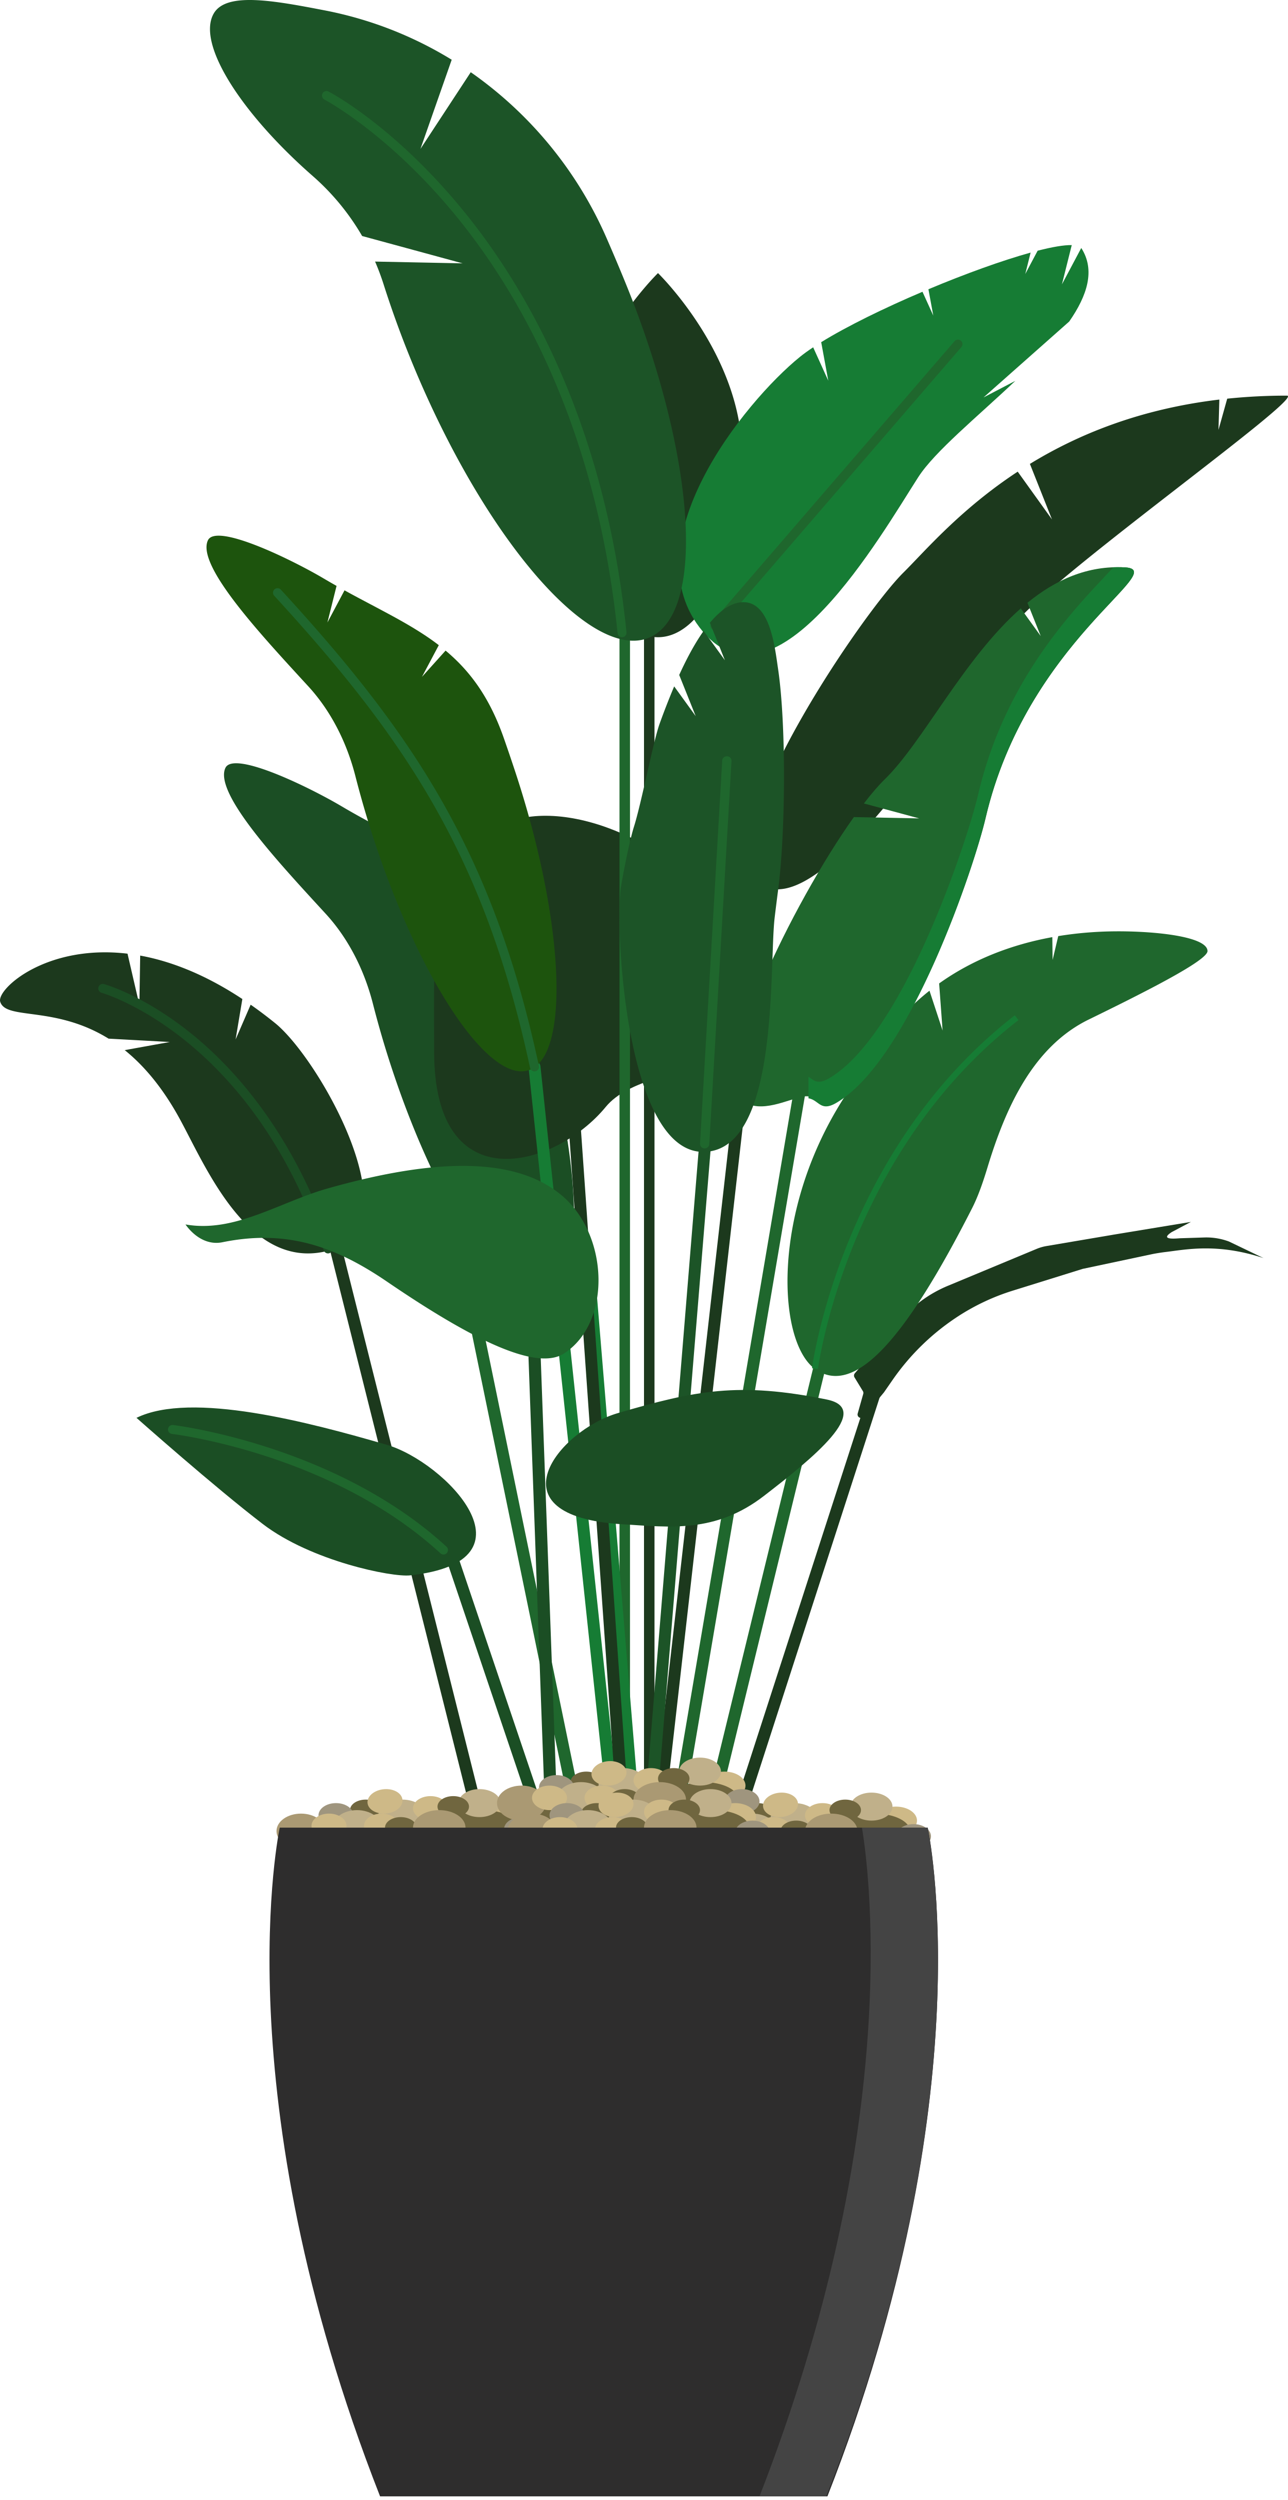 <svg xmlns="http://www.w3.org/2000/svg" width="118" height="229" viewBox="0 0 118 229">
    <g fill="none" fill-rule="evenodd">
        <path fill="#1B4E24" d="M48.752 91.373c-.34-1.02-.67-1.996-.998-2.93-3.125-8.916-8.96-10.142-16.486-14.597-2.843-1.684-9.864-5.137-10.62-3.496-1.067 2.313 4.887 8.666 9.204 13.372 2.014 2.197 3.502 5.05 4.315 8.237a89.577 89.577 0 0 0 1.784 6.078c4.411 13.284 10.853 22.56 14.388 20.72 3.534-1.84 2.824-14.1-1.587-27.384"/>
        <path fill="#1C391D" d="M68.456 87.064c6.1 12.47-8.811 9.278-12.963 14.338-4.53 5.519-15.75 8.833-15.719-5.107.022-9.238-.81-19.142 7.682-21.273 6.408-1.607 16.843 3.545 21 12.042"/>
        <path fill="#1C391D" d="M59.962 190.192V58.282c0-.304-.215-.55-.481-.55s-.481.246-.481.55v131.91h.962z"/>
        <path fill="#1F672D" d="M57.717 190.192V58.282c0-.304-.215-.55-.48-.55-.266 0-.482.246-.482.55v131.91h.962z"/>
        <path fill="#167C34" d="M58.217 190.192h1.104l-9.808-92.52a.55.55 0 0 0-.604-.488.55.55 0 0 0-.487.605l9.795 92.403zM60.603 190.192l-5.93-71.657a.56.56 0 0 0-.607-.505.555.555 0 0 0-.515.594l5.923 71.568h1.13z"/>
        <path fill="#1F672D" d="M58.503 190.192l15.239-89.8a.55.55 0 0 0-.445-.637.544.544 0 0 0-.63.45l-15.27 89.987h1.106z"/>
        <path fill="#1C391D" d="M60.483 190.192l20.615-63.747a.55.55 0 0 0-.357-.693.555.555 0 0 0-.696.355L59.32 190.192h1.162z"/>
        <path fill="#1B4E24" d="M56.876 190.192h1.162l-17.525-51.904a.55.55 0 1 0-1.044.353l17.407 51.55z"/>
        <path fill="#1C391D" d="M50.342 190.192l-19.117-76.237a.55.55 0 1 0-1.067.268l19.05 75.969h1.134zM59.32 190.192l-6.28-89.293a.549.549 0 1 0-1.093.078l6.275 89.215h1.099z"/>
        <path fill="#1F672D" d="M57.228 190.192h1.13l-14.294-69.478a.552.552 0 0 0-.654-.43.55.55 0 0 0-.431.65l14.25 69.258zM59.816 190.192l16.804-68.918a.552.552 0 1 0-1.073-.26L58.68 190.193h1.137z"/>
        <path fill="#1B4E24" d="M51.946 190.513l-2.41-66.18a.557.557 0 0 0-.579-.532.555.555 0 0 0-.538.572l2.408 66.14h1.119z"/>
        <path fill="#1C391D" d="M58.173 190.192L68.295 101a.549.549 0 0 0-.48-.61.547.547 0 0 0-.603.484l-10.136 89.317h1.097z"/>
        <path fill="#1C5427" d="M58.167 190.192l6.924-84.718a.549.549 0 0 0-.497-.594.545.545 0 0 0-.587.503l-6.93 84.809h1.09z"/>
        <path fill="#A47644" d="M102.77 51.96c-.274-.016-.396.07-.418.248-.09.71-.299 1.399-.764 1.942-3.501 4.09-9.595 10.257-11.536 20.177-.197 1.005-.62 2.742-1.231 4.893.614-1.875 1.046-3.396 1.253-4.29 3.77-16.28 16.836-22.725 12.695-22.97"/>
        <path fill="#1B4E24" d="M69.997 137.028c-4.457 3.44-8.614 2.867-12.98 2.602-12.21-.744-5.825-8.593-.435-10.173 7.134-2.09 11.09-2.89 19.156-1.254 4.288.87-1.285 5.387-5.741 8.825M24.087 139.617c4.422 3.38 11.8 4.879 13.486 4.696 12.067-1.307 3.199-10.411-2.15-11.964-7.079-2.055-17.886-4.932-22.918-2.466 0 0 7.159 6.353 11.582 9.734"/>
        <path fill="#1C391D" d="M67.978 41.695c0 9.21-3.445 16.678-7.696 16.678-4.25 0-7.695-7.467-7.695-16.678 0-9.211 7.695-16.678 7.695-16.678s7.696 7.467 7.696 16.678M115.755 115.247c-4.26-1.405-7.149-.77-8.982-.555-.343.04-.9.127-1.238.199l-6.328 1.342a.453.453 0 0 0-.028.007l-6.4 1.993a20.21 20.21 0 0 0-4.997 2.345 21.667 21.667 0 0 0-6.006 5.83l-.787 1.134a.33.33 0 0 1-.017.023l-1.84 2.213c-.222.267-.649.039-.553-.298l.507-1.79a.327.327 0 0 0-.035-.258l-.764-1.252a.326.326 0 0 1 .03-.382l4.189-4.869a11.564 11.564 0 0 1 4.323-3.137l8.151-3.39c.288-.119.588-.205.894-.257l6.048-1.026a.298.298 0 0 1 .04-.008l7.144-1.177-1.752.928c-1.216.785.483.579.786.569l2.19-.071c.77-.025 1.536.1 2.258.369l3.167 1.518zM117.895 36.242a52.87 52.87 0 0 0-5.464.279l-.8 2.861.08-2.78c-7.302.867-12.974 3.211-17.356 5.895l2.022 5.086-3.14-4.377c-5.292 3.478-8.548 7.343-10.473 9.248-3.973 3.93-18.772 25.797-12.702 28.748 6.07 2.95 19.947-19.768 22.716-23.796 2.768-4.027 27.01-21.164 25.117-21.164"/>
        <path fill="#1F672D" d="M103.171 85.32c-2.115-.039-4.2.102-6.22.433l-.518 2.184-.025-2.09c-3.782.689-7.32 2.067-10.369 4.242l.316 4.313-1.2-3.648a22.299 22.299 0 0 0-4.272 4.471c-.57.79-2.344 3.538-2.945 4.41-7.407 10.743-6.804 23.345-3.22 25.809 3.586 2.464 8.188-2.664 14.352-14.788.522-1.027.97-2.298 1.381-3.655 1.657-5.473 4.16-11.103 9.305-13.613 5.426-2.646 10.869-5.417 10.869-6.264 0-1.175-3.764-1.736-7.454-1.804"/>
        <path fill="#1D540D" d="M46.15 67.595c-1.318-3.762-3.12-6.152-5.328-7.996l-2.163 2.406 1.542-2.904c-2.45-1.88-5.361-3.217-8.638-5.022l-1.567 2.945.838-3.351c-.385-.218-.774-.441-1.169-.675-2.844-1.684-9.864-5.137-10.62-3.495-1.068 2.313 4.887 8.666 9.203 13.372 2.015 2.196 3.503 5.05 4.315 8.236a89.57 89.57 0 0 0 1.785 6.078C38.759 90.473 45.2 99.75 48.735 97.91c3.535-1.84 2.825-14.1-1.587-27.384-.338-1.02-.67-1.996-.997-2.93"/>
        <path fill="#167C34" d="M90.106 36.407l7.852-6.956c1.67-2.399 2.386-4.712 1.119-6.708l-.02-.022-1.767 3.326.898-3.595c-.714-.015-1.797.173-3.125.514l-1.133 2.133.49-1.961c-2.616.724-6.01 1.953-9.363 3.359l.445 2.412-.99-2.182c-3.504 1.49-6.91 3.156-9.279 4.618l.65 3.53-1.386-3.06c-.46.306-.87.6-1.213.879-5.085 4.117-15.628 17.14-8.9 25.153 6.729 8.014 16.31-8.798 19.738-14.132 1.516-2.358 5.39-5.507 8.898-8.827l-2.914 1.519z"/>
        <path fill="#1C5427" d="M57.081 25.368a199.588 199.588 0 0 0-1.5-3.536A36.201 36.201 0 0 0 43.128 6.615L38.52 13.64l2.863-8.168A34.85 34.85 0 0 0 29.805.962C24.977.026 20.719-.74 19.58 1.24c-1.603 2.791 2.595 9.217 9.085 14.896a21.926 21.926 0 0 1 4.511 5.484l9.206 2.505-8.02-.163c.298.689.561 1.394.79 2.113a92.504 92.504 0 0 0 2.683 7.334c6.632 16.03 16.317 27.224 21.631 25.004 5.315-2.22 4.247-17.015-2.386-33.045"/>
        <path fill="#1C391D" d="M25.207 93.726a39.402 39.402 0 0 0-2.243-1.691l-1.38 3.185.619-3.703c-3.43-2.268-6.579-3.473-9.36-3.98l-.074 4.523-1.086-4.698C4.191 86.472-.33 90.63.02 91.766c.525 1.713 5 .327 9.927 3.38l5.606.307-4.126.745c1.73 1.394 3.473 3.412 5.081 6.374 2.43 4.474 6.489 14.329 14.056 11.857 7.162-2.34-1.278-17.395-5.356-20.703"/>
        <path fill="#CEB987" d="M56.114 166.779c0 .708-.861 1.283-1.924 1.283-1.062 0-1.924-.575-1.924-1.283 0-.709.862-1.283 1.924-1.283 1.063 0 1.924.574 1.924 1.283"/>
        <path fill="#70663F" d="M43.288 166.458c0 .532-.646.962-1.443.962s-1.443-.43-1.443-.962.646-.962 1.443-.962 1.443.43 1.443.962M55.473 167.741c0 .886-1.436 1.604-3.207 1.604-1.77 0-3.206-.718-3.206-1.604 0-.886 1.435-1.604 3.206-1.604s3.207.718 3.207 1.604"/>
        <path fill="#C0B08A" d="M53.87 165.496c0 .708-.862 1.283-1.924 1.283-1.063 0-1.924-.575-1.924-1.283 0-.709.861-1.283 1.924-1.283 1.062 0 1.924.574 1.924 1.283"/>
        <path fill="#AA9973" d="M37.837 168.382c0 .886-1.005 1.604-2.244 1.604-1.24 0-2.245-.718-2.245-1.604 0-.885 1.005-1.603 2.245-1.603 1.239 0 2.244.718 2.244 1.603"/>
        <path fill="#9F957E" d="M40.402 166.94c0 .62-.718 1.122-1.603 1.122s-1.603-.503-1.603-1.123.718-1.122 1.603-1.122 1.603.502 1.603 1.122M57.397 168.222c0 .62-.718 1.123-1.604 1.123-.885 0-1.603-.503-1.603-1.123s.718-1.123 1.603-1.123c.886 0 1.604.503 1.604 1.123"/>
        <path fill="#C0B08A" d="M47.136 166.779c0 .885-1.005 1.603-2.245 1.603-1.24 0-2.244-.718-2.244-1.603 0-.886 1.005-1.604 2.244-1.604 1.24 0 2.245.718 2.245 1.604"/>
        <path fill="#C0B08A" d="M43.288 167.741c0 .886-1.005 1.604-2.245 1.604-1.24 0-2.244-.718-2.244-1.604 0-.886 1.005-1.604 2.244-1.604 1.24 0 2.245.718 2.245 1.604"/>
        <path fill="#CEB987" d="M49.06 166.298c0 .62-.718 1.122-1.604 1.122-.885 0-1.603-.503-1.603-1.122 0-.62.718-1.123 1.603-1.123.886 0 1.604.503 1.604 1.123M39.76 167.901c0 .62-.717 1.123-1.603 1.123-.885 0-1.603-.503-1.603-1.123s.718-1.122 1.603-1.122c.886 0 1.604.502 1.604 1.122M45.21 165.535c.037.616-.65 1.17-1.534 1.237-.885.067-1.632-.378-1.67-.995-.036-.616.651-1.17 1.536-1.237.884-.067 1.631.379 1.669.995"/>
        <path fill="#CEB987" d="M44.57 167.901c0 .62-.717 1.123-1.602 1.123-.886 0-1.604-.503-1.604-1.123s.718-1.122 1.604-1.122c.885 0 1.603.502 1.603 1.122"/>
        <path fill="#70663F" d="M46.495 167.74c0 .532-.646.963-1.443.963s-1.443-.43-1.443-.962.646-.962 1.443-.962 1.443.43 1.443.962M51.304 166.137c0 .532-.646.962-1.443.962-.796 0-1.443-.43-1.443-.962 0-.531.647-.962 1.443-.962.797 0 1.443.43 1.443.962"/>
        <path fill="#AA9973" d="M50.984 167.741c0 .886-1.077 1.604-2.405 1.604-1.328 0-2.405-.718-2.405-1.604 0-.886 1.077-1.604 2.405-1.604 1.328 0 2.405.718 2.405 1.604"/>
        <path fill="#CEB987" d="M84.01 166.779c0 .708-.86 1.283-1.923 1.283-1.062 0-1.924-.575-1.924-1.283 0-.709.862-1.283 1.924-1.283 1.063 0 1.924.574 1.924 1.283"/>
        <path fill="#70663F" d="M70.864 166.137c0 .532-.646.962-1.443.962s-1.443-.43-1.443-.962c0-.531.646-.962 1.443-.962s1.443.431 1.443.962M83.37 167.74c0 .887-1.436 1.605-3.207 1.605s-3.206-.718-3.206-1.604c0-.886 1.435-1.604 3.206-1.604s3.207.718 3.207 1.604"/>
        <path fill="#C0B08A" d="M81.766 165.496c0 .709-.861 1.283-1.924 1.283-1.062 0-1.924-.574-1.924-1.283s.862-1.283 1.924-1.283c1.063 0 1.924.574 1.924 1.283"/>
        <path fill="#AA9973" d="M65.734 168.061c0 .886-1.005 1.604-2.245 1.604-1.24 0-2.244-.718-2.244-1.604 0-.885 1.004-1.603 2.244-1.603 1.24 0 2.245.718 2.245 1.603"/>
        <path fill="#9F957E" d="M68.299 166.618c0 .62-.718 1.123-1.603 1.123-.886 0-1.604-.503-1.604-1.123s.718-1.122 1.604-1.122c.885 0 1.603.502 1.603 1.122M85.293 168.222c0 .62-.717 1.123-1.603 1.123-.885 0-1.603-.503-1.603-1.123s.718-1.123 1.603-1.123c.886 0 1.603.503 1.603 1.123"/>
        <path fill="#C0B08A" d="M75.033 166.779c0 .885-1.005 1.603-2.245 1.603-1.24 0-2.245-.718-2.245-1.603 0-.886 1.005-1.604 2.245-1.604 1.24 0 2.245.718 2.245 1.604"/>
        <path fill="#C0B08A" d="M71.185 167.74c0 .887-1.005 1.605-2.245 1.605-1.24 0-2.244-.718-2.244-1.604 0-.886 1.005-1.604 2.244-1.604 1.24 0 2.245.718 2.245 1.604"/>
        <path fill="#CEB987" d="M76.957 166.298c0 .62-.718 1.122-1.604 1.122-.885 0-1.603-.503-1.603-1.122 0-.62.718-1.123 1.603-1.123.886 0 1.604.503 1.604 1.123M67.658 167.901c0 .62-.718 1.123-1.603 1.123-.886 0-1.604-.503-1.604-1.123s.718-1.122 1.604-1.122c.885 0 1.603.502 1.603 1.122M73.107 165.214c.037.616-.65 1.17-1.535 1.237-.884.067-1.631-.378-1.668-.994-.037-.616.65-1.17 1.534-1.237.885-.068 1.632.378 1.67.994"/>
        <path fill="#CEB987" d="M72.467 167.58c0 .62-.717 1.123-1.603 1.123-.885 0-1.603-.503-1.603-1.122 0-.62.718-1.123 1.603-1.123.886 0 1.603.503 1.603 1.123"/>
        <path fill="#70663F" d="M74.391 167.74c0 .532-.646.963-1.443.963s-1.443-.43-1.443-.962.646-.962 1.443-.962 1.443.43 1.443.962M78.88 165.817c0 .531-.645.962-1.443.962-.797 0-1.442-.43-1.442-.962s.645-.963 1.442-.963c.798 0 1.443.431 1.443.963"/>
        <path fill="#AA9973" d="M78.56 167.74c0 .887-1.077 1.605-2.405 1.605-1.328 0-2.405-.718-2.405-1.604 0-.886 1.077-1.604 2.405-1.604 1.328 0 2.405.718 2.405 1.604"/>
        <path fill="#CEB987" d="M48.098 166.137c0 .709-.861 1.283-1.924 1.283s-1.924-.574-1.924-1.283c0-.708.861-1.283 1.924-1.283s1.924.575 1.924 1.283"/>
        <path fill="#70663F" d="M34.951 165.817c0 .531-.646.962-1.443.962s-1.443-.43-1.443-.962.646-.963 1.443-.963 1.443.431 1.443.963M47.457 167.42c0 .886-1.436 1.604-3.207 1.604s-3.207-.718-3.207-1.604c0-.886 1.436-1.603 3.207-1.603 1.77 0 3.207.717 3.207 1.603"/>
        <path fill="#C0B08A" d="M45.853 165.175c0 .709-.861 1.283-1.924 1.283-1.062 0-1.924-.574-1.924-1.283s.862-1.283 1.924-1.283c1.063 0 1.924.574 1.924 1.283"/>
        <path fill="#AA9973" d="M29.82 167.741c0 .886-1.004 1.604-2.244 1.604-1.24 0-2.244-.718-2.244-1.604 0-.886 1.005-1.604 2.244-1.604 1.24 0 2.245.718 2.245 1.604"/>
        <path fill="#9F957E" d="M32.386 166.298c0 .62-.718 1.122-1.603 1.122-.886 0-1.604-.502-1.604-1.122 0-.62.718-1.123 1.604-1.123.885 0 1.603.503 1.603 1.123M49.38 167.58c0 .62-.717 1.123-1.603 1.123-.885 0-1.603-.502-1.603-1.122 0-.62.718-1.123 1.603-1.123.886 0 1.603.502 1.603 1.123"/>
        <path fill="#C0B08A" d="M39.12 166.458c0 .886-1.005 1.604-2.245 1.604-1.24 0-2.245-.718-2.245-1.604 0-.886 1.005-1.604 2.245-1.604 1.24 0 2.245.718 2.245 1.604"/>
        <path fill="#C0B08A" d="M34.951 167.42c0 .886-1.005 1.604-2.244 1.604-1.24 0-2.245-.718-2.245-1.604 0-.886 1.005-1.603 2.245-1.603 1.24 0 2.244.717 2.244 1.603"/>
        <path fill="#CEB987" d="M41.043 165.656c0 .62-.717 1.123-1.603 1.123-.885 0-1.603-.503-1.603-1.123s.718-1.122 1.603-1.122c.886 0 1.603.502 1.603 1.122M31.745 167.26c0 .62-.718 1.122-1.604 1.122-.885 0-1.603-.502-1.603-1.122 0-.62.718-1.123 1.603-1.123.886 0 1.604.503 1.604 1.123M36.874 164.893c.037.617-.65 1.171-1.535 1.238-.885.067-1.632-.379-1.67-.995-.036-.616.65-1.17 1.536-1.237.884-.067 1.632.378 1.669.994"/>
        <path fill="#CEB987" d="M36.554 167.26c0 .62-.718 1.122-1.603 1.122s-1.603-.502-1.603-1.122c0-.62.718-1.123 1.603-1.123s1.603.503 1.603 1.123"/>
        <path fill="#70663F" d="M38.158 167.42c0 .532-.646.962-1.443.962s-1.443-.43-1.443-.962c0-.531.646-.962 1.443-.962s1.443.43 1.443.962M42.967 165.496c0 .531-.645.962-1.443.962-.796 0-1.442-.43-1.442-.962s.646-.962 1.442-.962c.798 0 1.443.43 1.443.962"/>
        <path fill="#AA9973" d="M42.647 167.42c0 .886-1.077 1.604-2.405 1.604-1.328 0-2.405-.718-2.405-1.604 0-.886 1.077-1.603 2.405-1.603 1.328 0 2.405.717 2.405 1.603"/>
        <path fill="#CEB987" d="M68.299 163.571c0 .709-.861 1.283-1.924 1.283-1.062 0-1.924-.574-1.924-1.283 0-.708.862-1.282 1.924-1.282 1.063 0 1.924.574 1.924 1.282"/>
        <path fill="#70663F" d="M55.152 163.25c0 .532-.646.963-1.443.963s-1.443-.431-1.443-.962c0-.532.646-.962 1.443-.962s1.443.43 1.443.962M67.658 164.854c0 .886-1.436 1.604-3.207 1.604-1.77 0-3.206-.718-3.206-1.604 0-.885 1.435-1.603 3.206-1.603 1.77 0 3.207.718 3.207 1.603"/>
        <path fill="#C0B08A" d="M66.054 162.289c0 .708-.86 1.282-1.923 1.282-1.063 0-1.924-.574-1.924-1.282 0-.71.861-1.283 1.924-1.283 1.062 0 1.923.574 1.923 1.283"/>
        <path fill="#AA9973" d="M50.022 165.175c0 .886-1.005 1.604-2.245 1.604-1.24 0-2.244-.718-2.244-1.604 0-.886 1.005-1.604 2.244-1.604 1.24 0 2.245.718 2.245 1.604"/>
        <path fill="#9F957E" d="M52.587 163.732c0 .62-.718 1.122-1.603 1.122-.886 0-1.604-.502-1.604-1.122 0-.62.718-1.123 1.604-1.123.885 0 1.603.503 1.603 1.123M69.582 165.015c0 .62-.718 1.122-1.604 1.122-.885 0-1.603-.502-1.603-1.122 0-.62.718-1.123 1.603-1.123.886 0 1.604.503 1.604 1.123"/>
        <path fill="#C0B08A" d="M59.32 163.571c0 .886-1.004 1.604-2.244 1.604-1.24 0-2.244-.718-2.244-1.604 0-.885 1.004-1.603 2.244-1.603 1.24 0 2.245.718 2.245 1.603"/>
        <path fill="#C0B08A" d="M55.473 164.854c0 .886-1.005 1.604-2.245 1.604-1.24 0-2.244-.718-2.244-1.604 0-.885 1.005-1.603 2.244-1.603 1.24 0 2.245.718 2.245 1.603"/>
        <path fill="#CEB987" d="M61.245 163.09c0 .62-.718 1.123-1.604 1.123-.885 0-1.603-.503-1.603-1.123s.718-1.122 1.603-1.122c.886 0 1.604.502 1.604 1.122M51.946 164.694c0 .62-.718 1.123-1.603 1.123-.886 0-1.604-.503-1.604-1.123s.718-1.123 1.604-1.123c.885 0 1.603.503 1.603 1.123M57.395 162.328c.038.616-.65 1.17-1.534 1.237-.885.067-1.632-.378-1.67-.995-.037-.616.65-1.17 1.535-1.237.885-.067 1.632.379 1.67.995"/>
        <path fill="#CEB987" d="M56.755 164.694c0 .62-.717 1.123-1.603 1.123-.885 0-1.603-.503-1.603-1.123s.718-1.123 1.603-1.123c.886 0 1.603.503 1.603 1.123"/>
        <path fill="#70663F" d="M58.68 164.854c0 .532-.647.963-1.444.963-.796 0-1.443-.431-1.443-.963 0-.531.647-.962 1.443-.962.797 0 1.443.43 1.443.962M63.168 162.93c0 .532-.645.962-1.442.962-.797 0-1.443-.43-1.443-.962 0-.531.646-.962 1.443-.962s1.442.43 1.442.962"/>
        <path fill="#AA9973" d="M62.848 164.854c0 .886-1.077 1.604-2.405 1.604-1.328 0-2.405-.718-2.405-1.604 0-.885 1.077-1.603 2.405-1.603 1.328 0 2.405.718 2.405 1.603"/>
        <path fill="#CEB987" d="M69.26 166.458c0 .709-.86 1.283-1.923 1.283-1.062 0-1.924-.574-1.924-1.283s.862-1.283 1.924-1.283c1.063 0 1.924.574 1.924 1.283"/>
        <path fill="#70663F" d="M56.114 166.137c0 .532-.646.962-1.443.962s-1.443-.43-1.443-.962c0-.531.646-.962 1.443-.962s1.443.43 1.443.962M68.62 167.42c0 .886-1.436 1.604-3.207 1.604s-3.206-.718-3.206-1.604c0-.885 1.435-1.603 3.206-1.603 1.77 0 3.207.718 3.207 1.603"/>
        <path fill="#C0B08A" d="M67.016 165.175c0 .709-.861 1.283-1.924 1.283-1.062 0-1.924-.574-1.924-1.283s.862-1.283 1.924-1.283c1.063 0 1.924.574 1.924 1.283"/>
        <path fill="#AA9973" d="M50.984 167.74c0 .887-1.005 1.605-2.245 1.605-1.24 0-2.244-.718-2.244-1.604 0-.886 1.004-1.604 2.244-1.604 1.24 0 2.245.718 2.245 1.604"/>
        <path fill="#9F957E" d="M53.549 166.298c0 .62-.718 1.122-1.603 1.122-.886 0-1.604-.502-1.604-1.122 0-.62.718-1.123 1.604-1.123.885 0 1.603.503 1.603 1.123M70.543 167.901c0 .62-.717 1.123-1.603 1.123-.885 0-1.603-.503-1.603-1.123s.718-1.122 1.603-1.122c.886 0 1.603.502 1.603 1.122"/>
        <path fill="#C0B08A" d="M60.283 166.458c0 .886-1.005 1.604-2.245 1.604-1.24 0-2.245-.718-2.245-1.604 0-.886 1.005-1.604 2.245-1.604 1.24 0 2.245.718 2.245 1.604"/>
        <path fill="#C0B08A" d="M56.114 167.42c0 .886-1.005 1.604-2.245 1.604-1.24 0-2.244-.718-2.244-1.604 0-.885 1.005-1.603 2.244-1.603 1.24 0 2.245.718 2.245 1.603"/>
        <path fill="#CEB987" d="M62.207 165.977c0 .62-.718 1.122-1.604 1.122-.885 0-1.603-.502-1.603-1.122 0-.62.718-1.123 1.603-1.123.886 0 1.604.503 1.604 1.123M52.908 167.58c0 .62-.718 1.123-1.604 1.123-.885 0-1.603-.503-1.603-1.122 0-.62.718-1.123 1.603-1.123.886 0 1.604.503 1.604 1.123M58.037 165.214c.037.616-.65 1.17-1.535 1.237-.885.067-1.632-.378-1.67-.994-.036-.616.651-1.17 1.536-1.237.884-.068 1.631.378 1.669.994"/>
        <path fill="#CEB987" d="M57.717 167.58c0 .62-.717 1.123-1.603 1.123s-1.603-.503-1.603-1.122c0-.62.717-1.123 1.603-1.123s1.603.503 1.603 1.123"/>
        <path fill="#70663F" d="M59.32 167.42c0 .532-.645.962-1.442.962-.797 0-1.443-.43-1.443-.962 0-.531.646-.962 1.443-.962s1.443.43 1.443.962M64.13 165.817c0 .531-.645.962-1.442.962-.797 0-1.443-.43-1.443-.962s.646-.963 1.443-.963 1.442.431 1.442.963"/>
        <path fill="#AA9973" d="M63.81 167.42c0 .886-1.077 1.604-2.405 1.604-1.328 0-2.405-.718-2.405-1.604 0-.885 1.077-1.603 2.405-1.603 1.328 0 2.405.718 2.405 1.603"/>
        <path fill="#2E2D2D" d="M84.995 167.42H25.63s-5.28 24.368 9.19 61.26h40.985c14.47-36.892 9.19-61.26 9.19-61.26"/>
        <path fill="#444" d="M84.985 167.42h-6.016c.81 4.94 3.531 28.098-9.387 61.26h6.11c14.631-36.892 9.293-61.26 9.293-61.26"/>
        <path fill="#1F672D" d="M103.084 51.978c-3.45-.202-6.385 1.142-8.956 3.24l1.219 3.05-1.828-2.535c-5.245 4.615-8.951 12.233-12.458 15.652-.576.562-1.224 1.316-1.916 2.217l5.063 1.368-5.982-.12c-5.66 7.957-13.31 23.7-10.15 26.022 1.605 1.18 4.147-.165 5.437-.411 1.595-.305 1.454 1.393 3.143.41 6.79-3.945 12.663-21.742 13.637-25.915 3.798-16.285 16.963-22.733 12.79-22.978"/>
        <path fill="#167C34" d="M103.082 51.976a11.551 11.551 0 0 0-1.08-.01c-2.842 3.122-9.793 9.673-12.387 20.809-.975 4.187-6.86 22.047-13.665 26.006-1.045.609-1.391.192-1.88-.144v1.974c.978.167 1.094 1.264 2.53.429 6.804-3.96 12.69-21.819 13.665-26.007 3.806-16.341 16.998-22.812 12.817-23.057M74.938 125.405l-.547-.069c.026-.199 2.693-20.01 18.58-32.325l.339.433c-15.71 12.178-18.348 31.764-18.372 31.96"/>
        <path fill="#1F672D" d="M56.986 58.373a.412.412 0 0 1-.408-.372c-1.94-19.043-9.139-31.318-14.835-38.262C35.57 12.214 29.78 9.15 29.722 9.12a.415.415 0 0 1-.176-.557.408.408 0 0 1 .552-.178c.24.125 5.97 3.15 12.248 10.79 5.78 7.036 13.084 19.469 15.049 38.742a.413.413 0 0 1-.41.456M40.655 142.403a.409.409 0 0 1-.299-.107c-9.981-9.173-24.456-10.923-24.601-10.94a.411.411 0 0 1 .093-.817c.147.016 14.886 1.8 25.062 11.15a.413.413 0 0 1-.255.714"/>
        <path fill="#1B4E24" d="M30.05 114.82a.411.411 0 0 1-.388-.28C23.03 94.87 9.419 90.974 9.282 90.937a.414.414 0 0 1 .214-.798c.145.04 3.603 1.003 7.938 4.47 3.983 3.187 9.472 9.185 13.006 19.666a.414.414 0 0 1-.39.546"/>
        <path fill="#1F672D" d="M48.965 98.143a.415.415 0 0 1-.405-.326c-4.165-19.42-11.452-30.181-23.44-43.245a.41.41 0 0 1 .026-.582.417.417 0 0 1 .586.027c12.087 13.17 19.435 24.024 23.64 43.628a.412.412 0 0 1-.407.498M65.507 57.731a.413.413 0 0 1-.315-.681L87.45 31.254a.416.416 0 0 1 .585-.044.411.411 0 0 1 .044.582L65.821 57.587a.415.415 0 0 1-.314.144M35.45 117.401c8.041 5.486 13.746 8.182 16.22 6.587 4.36-2.81 4.113-10.776-.137-14.422-4.759-4.082-13.197-3.05-21.514-.697-4.406 1.247-8.522 4.095-13.024 3.297 0 0 1.307 2.052 3.385 1.63 5.79-1.179 10.241.311 15.07 3.605"/>
        <path fill="#1C5427" d="M71.29 61.324c-.316-2.148-.746-6.197-3.215-6.159-1.077.017-2.101.764-3.039 1.887l1.376 3.432-1.946-2.69c-.837 1.176-1.593 2.616-2.241 4.037l1.512 3.772-1.972-2.726A67.665 67.665 0 0 0 60.43 66.3c-.58 1.601-1.664 7.27-2.358 9.457-.43 1.357-1.157 5.104-1.228 5.841-.464 4.747.732 24.039 7.64 23.921 6.906-.117 5.977-16.724 6.473-21.342.038-.355.24-1.965.313-2.514.703-5.233.771-15.23.02-20.339"/>
        <path fill="#1F672D" d="M64.557 105.199h-.025a.418.418 0 0 1-.4-.436l2.034-35.097c.013-.227.218-.394.448-.389a.418.418 0 0 1 .402.436l-2.035 35.096a.42.42 0 0 1-.424.39"/>
    </g>
</svg>
